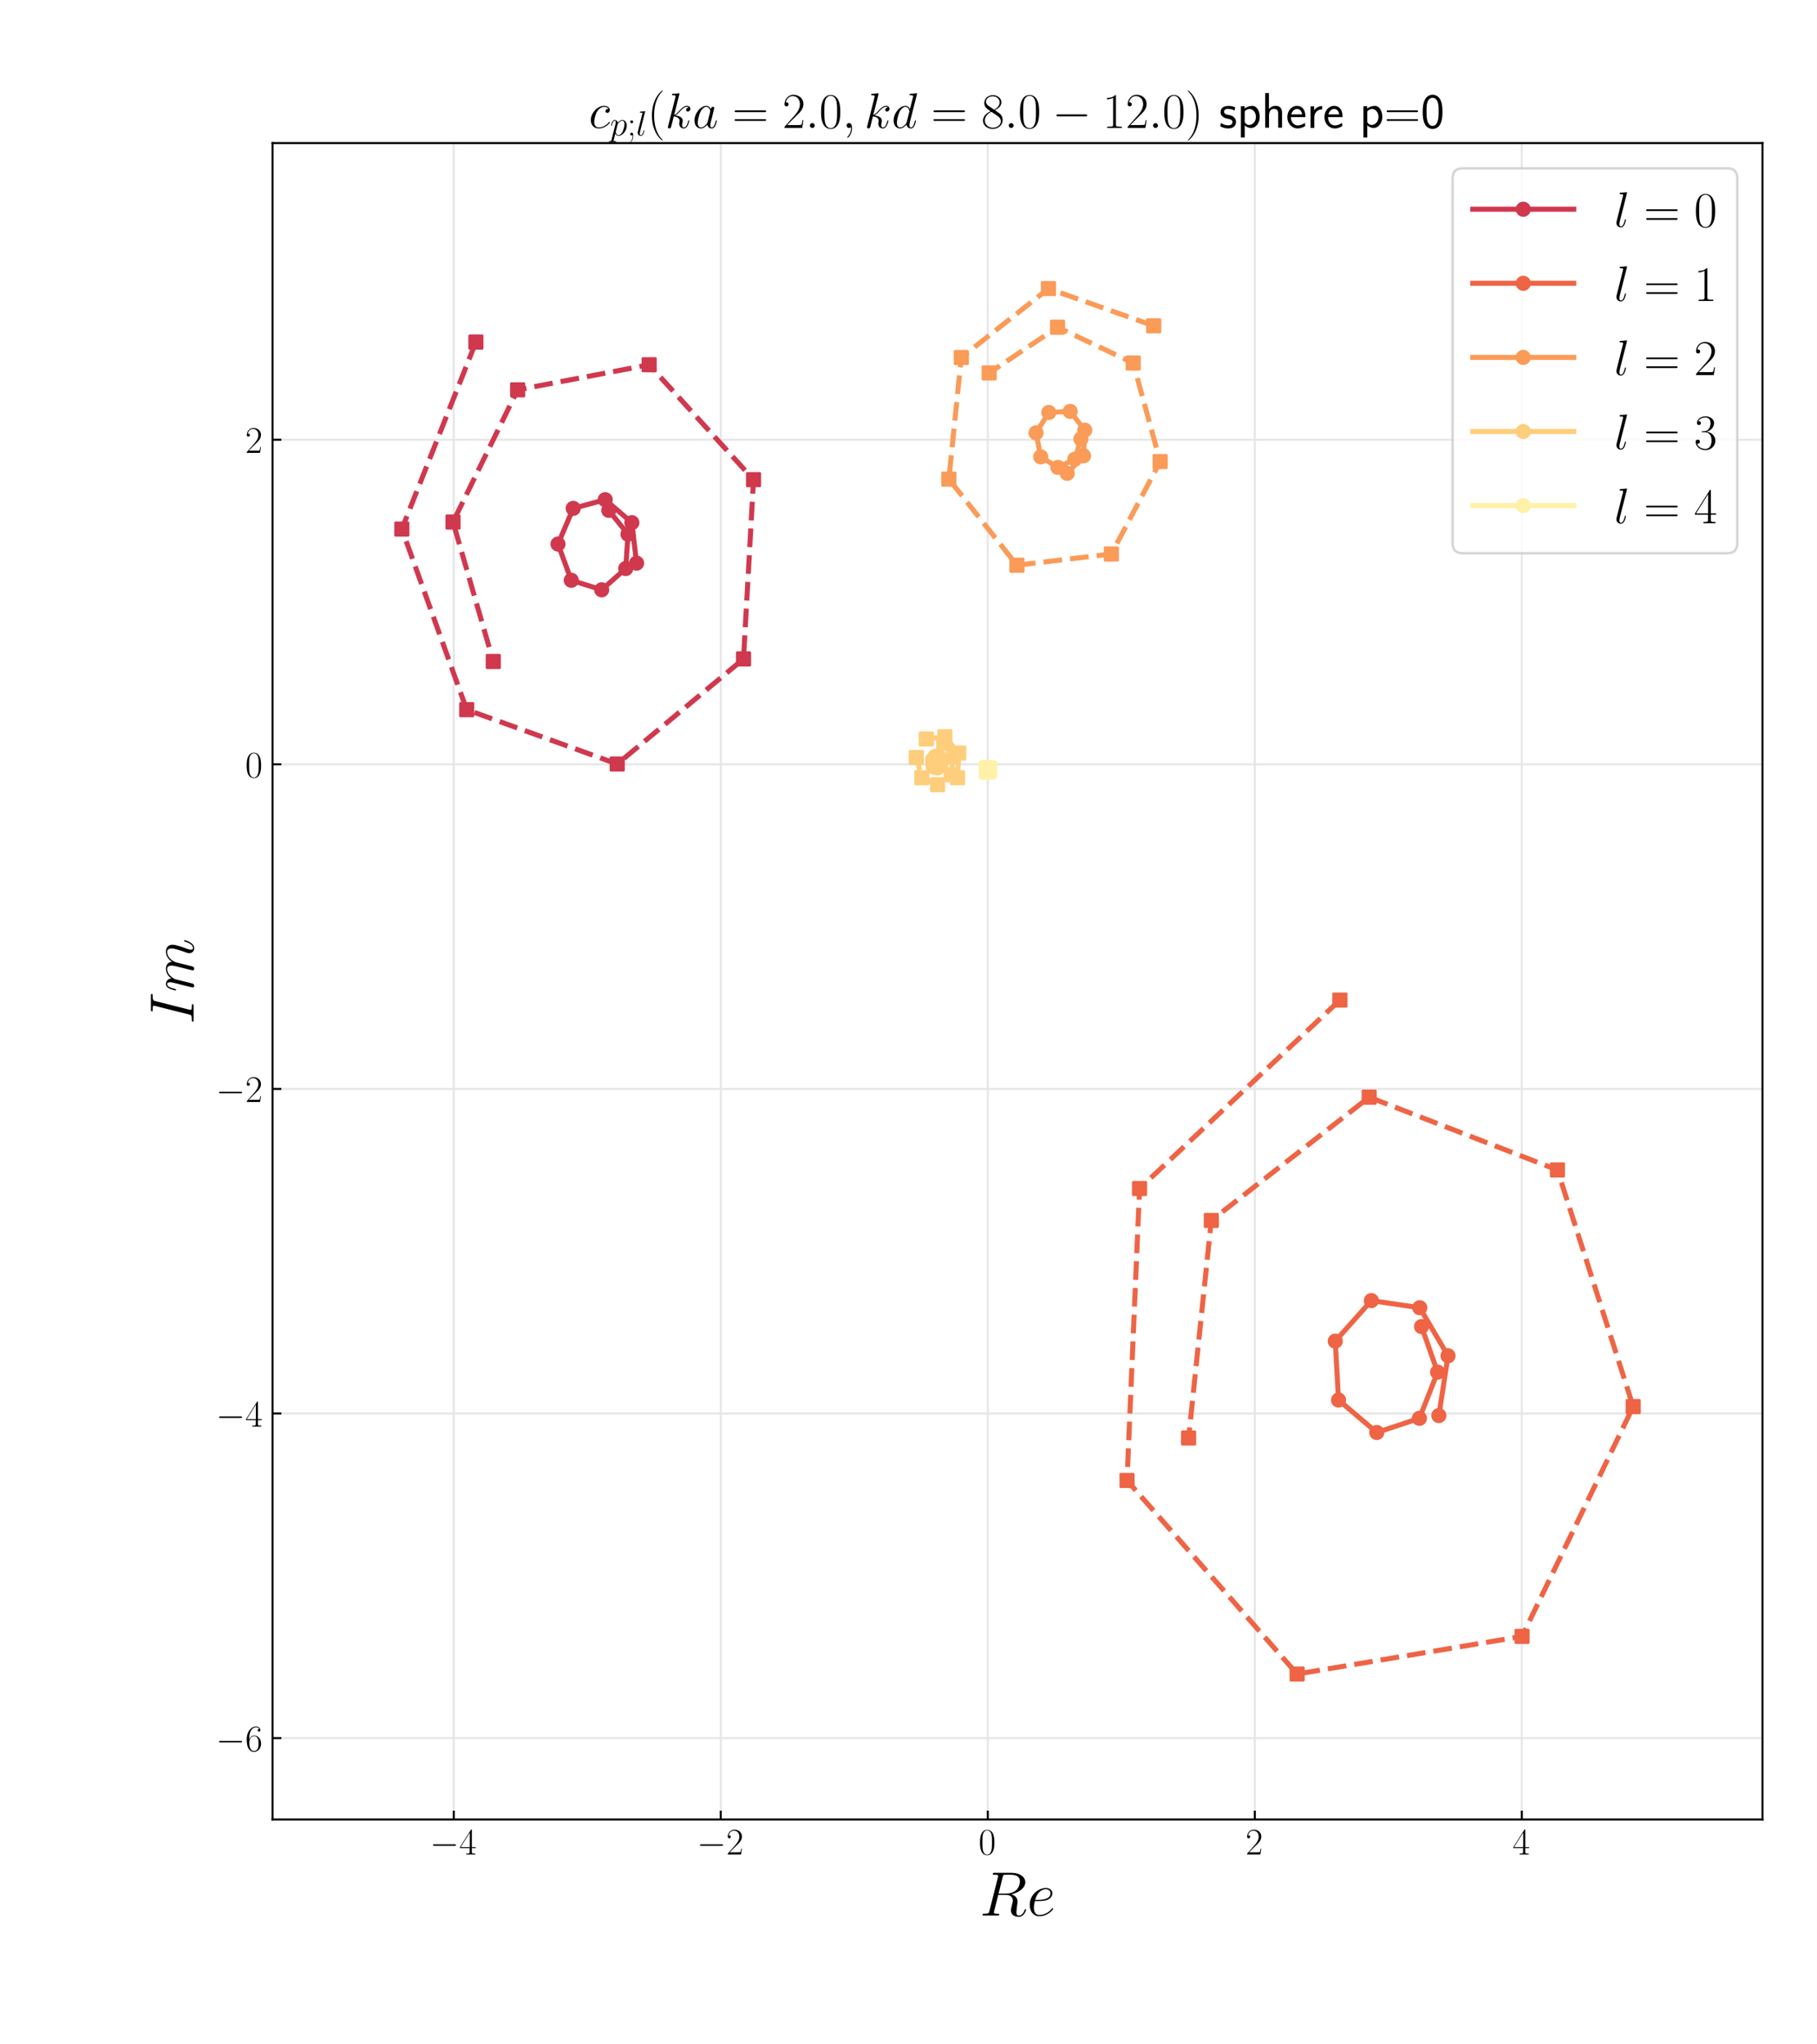 <?xml version="1.0" encoding="utf-8" standalone="no"?>
<!DOCTYPE svg PUBLIC "-//W3C//DTD SVG 1.1//EN"
  "http://www.w3.org/Graphics/SVG/1.1/DTD/svg11.dtd">
<!-- Created with matplotlib (https://matplotlib.org/) -->
<svg height="810pt" version="1.1" viewBox="0 0 720 810" width="720pt" xmlns="http://www.w3.org/2000/svg" xmlns:xlink="http://www.w3.org/1999/xlink">
 <defs>
  <style type="text/css">*{stroke-linecap:butt;stroke-linejoin:round;}</style>
 </defs>
 <g id="figure_1">
  <g id="patch_1">
   <path d="M 0 810 
L 720 810 
L 720 0 
L 0 0 
z
" style="fill:#ffffff;"/>
  </g>
  <g id="axes_1">
   <g id="patch_2">
    <path d="M 108 720.9 
L 698.4 720.9 
L 698.4 56.7 
L 108 56.7 
z
" style="fill:#ffffff;"/>
   </g>
   <g id="matplotlib.axis_1">
    <g id="xtick_1">
     <g id="line2d_1">
      <path clip-path="url(#p938f802fed)" d="M 179.802 720.9 
L 179.802 56.7 
" style="fill:none;stroke:#e6e6e6;stroke-linecap:square;stroke-width:0.8;"/>
     </g>
     <g id="line2d_2">
      <defs>
       <path d="M 0 0 
L 0 -3.5 
" id="ma95d4d455f" style="stroke:#000000;stroke-width:0.8;"/>
      </defs>
      <g>
       <use style="stroke:#000000;stroke-width:0.8;" x="179.802" xlink:href="#ma95d4d455f" y="720.9"/>
      </g>
     </g>
     <g id="text_1">
      <!-- $\mathdefault{−4}$ -->
      <g transform="translate(170.333 734.778)scale(0.15 -0.15)">
       <defs>
        <path d="M 65.906 23 
C 67.594 23 69.406 23 69.406 25 
C 69.406 27 67.594 27 65.906 27 
L 11.797 27 
C 10.094 27 8.297 27 8.297 25 
C 8.297 23 10.094 23 11.797 23 
z
" id="CMSY10-0"/>
        <path d="M 33.594 64.406 
C 33.594 66.5 33.5 66.5 31.703 66.5 
L 2 19.594 
L 2 17 
L 27.797 17 
L 27.797 7.141 
C 27.797 3.5 27.594 2.5 20.594 2.5 
L 18.703 2.5 
L 18.703 0 
C 21.906 0 27.297 0 30.703 0 
C 34.094 0 39.5 0 42.703 0 
L 42.703 2.5 
L 40.797 2.5 
C 33.797 2.5 33.594 3.5 33.594 7.141 
L 33.594 17 
L 43.797 17 
L 43.797 19.594 
L 33.594 19.594 
z
M 28.094 57.859 
L 28.094 19.594 
L 4 19.594 
z
" id="CMR17-52"/>
       </defs>
       <use transform="scale(0.996)" xlink:href="#CMSY10-0"/>
       <use transform="translate(77.487 0)scale(0.996)" xlink:href="#CMR17-52"/>
      </g>
     </g>
    </g>
    <g id="xtick_2">
     <g id="line2d_3">
      <path clip-path="url(#p938f802fed)" d="M 285.61 720.9 
L 285.61 56.7 
" style="fill:none;stroke:#e6e6e6;stroke-linecap:square;stroke-width:0.8;"/>
     </g>
     <g id="line2d_4">
      <g>
       <use style="stroke:#000000;stroke-width:0.8;" x="285.61" xlink:href="#ma95d4d455f" y="720.9"/>
      </g>
     </g>
     <g id="text_2">
      <!-- $\mathdefault{−2}$ -->
      <g transform="translate(276.141 734.778)scale(0.15 -0.15)">
       <defs>
        <path d="M 41.703 15.453 
L 39.906 15.453 
C 38.906 8.375 38.094 7.172 37.703 6.562 
C 37.203 5.766 30 5.766 28.594 5.766 
L 9.406 5.766 
C 13 9.672 20 16.75 28.5 24.953 
C 34.594 30.734 41.703 37.531 41.703 47.422 
C 41.703 59.219 32.297 66 21.797 66 
C 10.797 66 4.094 56.312 4.094 47.344 
C 4.094 43.438 7 42.938 8.203 42.938 
C 9.203 42.938 12.203 43.547 12.203 47.031 
C 12.203 50.109 9.594 51 8.203 51 
C 7.594 51 7 50.906 6.594 50.703 
C 8.5 59.219 14.297 63.406 20.406 63.406 
C 29.094 63.406 34.797 56.516 34.797 47.422 
C 34.797 38.734 29.703 31.25 24 24.75 
L 4.094 2.281 
L 4.094 0 
L 39.297 0 
z
" id="CMR17-50"/>
       </defs>
       <use transform="scale(0.996)" xlink:href="#CMSY10-0"/>
       <use transform="translate(77.487 0)scale(0.996)" xlink:href="#CMR17-50"/>
      </g>
     </g>
    </g>
    <g id="xtick_3">
     <g id="line2d_5">
      <path clip-path="url(#p938f802fed)" d="M 391.418 720.9 
L 391.418 56.7 
" style="fill:none;stroke:#e6e6e6;stroke-linecap:square;stroke-width:0.8;"/>
     </g>
     <g id="line2d_6">
      <g>
       <use style="stroke:#000000;stroke-width:0.8;" x="391.418" xlink:href="#ma95d4d455f" y="720.9"/>
      </g>
     </g>
     <g id="text_3">
      <!-- $\mathdefault{0}$ -->
      <g transform="translate(387.76 734.778)scale(0.15 -0.15)">
       <defs>
        <path d="M 42 31.641 
C 42 37.75 41.906 48.125 37.703 56.109 
C 34 63.109 28.094 65.594 22.906 65.594 
C 18.094 65.594 12 63.406 8.203 56.203 
C 4.203 48.719 3.797 39.438 3.797 31.641 
C 3.797 25.953 3.906 17.281 7 9.672 
C 11.297 -0.609 19 -2 22.906 -2 
C 27.5 -2 34.5 -0.109 38.594 9.375 
C 41.594 16.281 42 24.359 42 31.641 
z
M 22.906 -0.406 
C 16.5 -0.406 12.703 5.078 11.297 12.688 
C 10.203 18.562 10.203 27.156 10.203 32.75 
C 10.203 40.438 10.203 46.828 11.5 52.922 
C 13.406 61.391 19 64 22.906 64 
C 27 64 32.297 61.297 34.203 53.125 
C 35.5 47.438 35.594 40.734 35.594 32.75 
C 35.594 26.25 35.594 18.266 34.406 12.375 
C 32.297 1.484 26.406 -0.406 22.906 -0.406 
z
" id="CMR17-48"/>
       </defs>
       <use transform="scale(0.996)" xlink:href="#CMR17-48"/>
      </g>
     </g>
    </g>
    <g id="xtick_4">
     <g id="line2d_7">
      <path clip-path="url(#p938f802fed)" d="M 497.226 720.9 
L 497.226 56.7 
" style="fill:none;stroke:#e6e6e6;stroke-linecap:square;stroke-width:0.8;"/>
     </g>
     <g id="line2d_8">
      <g>
       <use style="stroke:#000000;stroke-width:0.8;" x="497.226" xlink:href="#ma95d4d455f" y="720.9"/>
      </g>
     </g>
     <g id="text_4">
      <!-- $\mathdefault{2}$ -->
      <g transform="translate(493.568 734.778)scale(0.15 -0.15)">
       <use transform="scale(0.996)" xlink:href="#CMR17-50"/>
      </g>
     </g>
    </g>
    <g id="xtick_5">
     <g id="line2d_9">
      <path clip-path="url(#p938f802fed)" d="M 603.034 720.9 
L 603.034 56.7 
" style="fill:none;stroke:#e6e6e6;stroke-linecap:square;stroke-width:0.8;"/>
     </g>
     <g id="line2d_10">
      <g>
       <use style="stroke:#000000;stroke-width:0.8;" x="603.034" xlink:href="#ma95d4d455f" y="720.9"/>
      </g>
     </g>
     <g id="text_5">
      <!-- $\mathdefault{4}$ -->
      <g transform="translate(599.376 734.778)scale(0.15 -0.15)">
       <use transform="scale(0.996)" xlink:href="#CMR17-52"/>
      </g>
     </g>
    </g>
    <g id="text_6">
     <!-- $Re$ -->
     <g transform="translate(388.165 758.98)scale(0.25 -0.25)">
      <defs>
       <path d="M 36.797 61.312 
C 37.703 65 38.094 65 42 65 
L 49.203 65 
C 57.797 65 64.203 62.422 64.203 54.672 
C 64.203 49.609 61.594 35 41.5 35 
L 30.203 35 
z
M 50.703 33.891 
C 63.094 36.578 72.797 44.547 72.797 53.094 
C 72.797 60.844 64.906 68 51 68 
L 23.906 68 
C 21.906 68 21 68 21 66.031 
C 21 65 21.703 65 23.594 65 
C 29.594 65 29.594 64.25 29.594 63.203 
C 29.594 63.016 29.594 62.406 29.203 60.922 
L 15.703 7.484 
C 14.797 4 14.594 3 7.703 3 
C 5.406 3 4.703 3 4.703 1.109 
C 4.703 0.109 5.797 0.109 6.094 0.109 
C 7.906 0.109 10 0.109 11.906 0.109 
L 23.703 0.109 
C 25.5 0.109 27.594 0.109 29.406 0.109 
C 30.203 0.109 31.297 0.109 31.297 2 
C 31.297 3 30.406 3 28.906 3 
C 22.797 3 22.797 3.797 22.797 4.781 
C 22.797 4.891 22.797 5.578 23 6.359 
L 29.703 33 
L 41.703 33 
C 51.203 33 53 27.047 53 23.781 
C 53 22.297 52 18.422 51.297 15.844 
C 50.203 11.297 49.906 10.188 49.906 8.312 
C 49.906 1.281 55.703 -2 62.406 -2 
C 70.5 -2 74 7.828 74 9.234 
C 74 9.922 73.5 10.219 72.906 10.219 
C 72.094 10.219 71.906 9.625 71.703 8.828 
C 69.297 1.781 65.203 0 62.703 0 
C 60.203 0 58.594 1.094 58.594 5.562 
C 58.594 7.953 59.797 17 59.906 17.5 
C 60.406 21.172 60.406 21.562 60.406 22.375 
C 60.406 29.625 54.5 32.703 50.703 33.891 
z
" id="CMMI12-82"/>
       <path d="M 17.906 23.109 
C 20.594 23.109 27.406 23.109 32.203 24.922 
C 39.797 27.859 40.5 33.719 40.5 35.531 
C 40.5 39.969 36.703 44 30.094 44 
C 19.594 44 4.5 34.531 4.5 16.766 
C 4.5 6.281 10.5 -1 19.594 -1 
C 33.203 -1 41.797 9.516 41.797 10.812 
C 41.797 11.406 41.203 11.906 40.797 11.906 
C 40.5 11.906 40.406 11.812 39.5 10.922 
C 33.094 2.484 23.594 1 19.797 1 
C 14.094 1 11.094 5.469 11.094 12.844 
C 11.094 14.234 11.094 16.734 12.594 23.109 
z
M 13.094 25 
C 17.406 40.5 26.906 42.016 30.094 42.016 
C 34.5 42.016 37.5 39.406 37.5 35.578 
C 37.5 25 21.5 25 17.297 25 
z
" id="CMMI12-101"/>
      </defs>
      <use transform="scale(0.996)" xlink:href="#CMMI12-82"/>
      <use transform="translate(75.071 0)scale(0.996)" xlink:href="#CMMI12-101"/>
     </g>
    </g>
   </g>
   <g id="matplotlib.axis_2">
    <g id="ytick_1">
     <g id="line2d_11">
      <path clip-path="url(#p938f802fed)" d="M 108 688.641 
L 698.4 688.641 
" style="fill:none;stroke:#e6e6e6;stroke-linecap:square;stroke-width:0.8;"/>
     </g>
     <g id="line2d_12">
      <defs>
       <path d="M 0 0 
L 3.5 0 
" id="ma5dc203a6f" style="stroke:#000000;stroke-width:0.8;"/>
      </defs>
      <g>
       <use style="stroke:#000000;stroke-width:0.8;" x="108" xlink:href="#ma5dc203a6f" y="688.641"/>
      </g>
     </g>
     <g id="text_7">
      <!-- $\mathdefault{−6}$ -->
      <g transform="translate(85.561 693.83)scale(0.15 -0.15)">
       <defs>
        <path d="M 10.594 34 
C 10.594 57.656 21.797 63 28.297 63 
C 30.406 63 35.5 62.641 37.5 59 
C 35.906 59 32.906 59 32.906 55.516 
C 32.906 52.828 35.094 51.922 36.5 51.922 
C 37.406 51.922 40.094 52.312 40.094 55.625 
C 40.094 61.781 35.094 65.297 28.203 65.297 
C 16.297 65.297 3.797 52.969 3.797 31 
C 3.797 3.953 15.094 -2 23.094 -2 
C 32.797 -2 42 6.672 42 20.047 
C 42 32.516 33.906 41.594 23.703 41.594 
C 17.594 41.594 13.094 37.609 10.594 30.625 
z
M 23.094 0.391 
C 10.797 0.391 10.797 18.75 10.797 22.438 
C 10.797 29.625 14.203 40 23.5 40 
C 25.203 40 30.094 40 33.406 33.125 
C 35.203 29.219 35.203 25.141 35.203 20.141 
C 35.203 14.75 35.203 10.781 33.094 6.781 
C 30.906 2.672 27.703 0.391 23.094 0.391 
z
" id="CMR17-54"/>
       </defs>
       <use transform="scale(0.996)" xlink:href="#CMSY10-0"/>
       <use transform="translate(77.487 0)scale(0.996)" xlink:href="#CMR17-54"/>
      </g>
     </g>
    </g>
    <g id="ytick_2">
     <g id="line2d_13">
      <path clip-path="url(#p938f802fed)" d="M 108 560.039 
L 698.4 560.039 
" style="fill:none;stroke:#e6e6e6;stroke-linecap:square;stroke-width:0.8;"/>
     </g>
     <g id="line2d_14">
      <g>
       <use style="stroke:#000000;stroke-width:0.8;" x="108" xlink:href="#ma5dc203a6f" y="560.039"/>
      </g>
     </g>
     <g id="text_8">
      <!-- $\mathdefault{−4}$ -->
      <g transform="translate(85.561 565.227)scale(0.15 -0.15)">
       <use transform="scale(0.996)" xlink:href="#CMSY10-0"/>
       <use transform="translate(77.487 0)scale(0.996)" xlink:href="#CMR17-52"/>
      </g>
     </g>
    </g>
    <g id="ytick_3">
     <g id="line2d_15">
      <path clip-path="url(#p938f802fed)" d="M 108 431.436 
L 698.4 431.436 
" style="fill:none;stroke:#e6e6e6;stroke-linecap:square;stroke-width:0.8;"/>
     </g>
     <g id="line2d_16">
      <g>
       <use style="stroke:#000000;stroke-width:0.8;" x="108" xlink:href="#ma5dc203a6f" y="431.436"/>
      </g>
     </g>
     <g id="text_9">
      <!-- $\mathdefault{−2}$ -->
      <g transform="translate(85.561 436.625)scale(0.15 -0.15)">
       <use transform="scale(0.996)" xlink:href="#CMSY10-0"/>
       <use transform="translate(77.487 0)scale(0.996)" xlink:href="#CMR17-50"/>
      </g>
     </g>
    </g>
    <g id="ytick_4">
     <g id="line2d_17">
      <path clip-path="url(#p938f802fed)" d="M 108 302.834 
L 698.4 302.834 
" style="fill:none;stroke:#e6e6e6;stroke-linecap:square;stroke-width:0.8;"/>
     </g>
     <g id="line2d_18">
      <g>
       <use style="stroke:#000000;stroke-width:0.8;" x="108" xlink:href="#ma5dc203a6f" y="302.834"/>
      </g>
     </g>
     <g id="text_10">
      <!-- $\mathdefault{0}$ -->
      <g transform="translate(97.184 308.023)scale(0.15 -0.15)">
       <use transform="scale(0.996)" xlink:href="#CMR17-48"/>
      </g>
     </g>
    </g>
    <g id="ytick_5">
     <g id="line2d_19">
      <path clip-path="url(#p938f802fed)" d="M 108 174.231 
L 698.4 174.231 
" style="fill:none;stroke:#e6e6e6;stroke-linecap:square;stroke-width:0.8;"/>
     </g>
     <g id="line2d_20">
      <g>
       <use style="stroke:#000000;stroke-width:0.8;" x="108" xlink:href="#ma5dc203a6f" y="174.231"/>
      </g>
     </g>
     <g id="text_11">
      <!-- $\mathdefault{2}$ -->
      <g transform="translate(97.184 179.42)scale(0.15 -0.15)">
       <use transform="scale(0.996)" xlink:href="#CMR17-50"/>
      </g>
     </g>
    </g>
    <g id="text_12">
     <!-- $Im$ -->
     <g transform="translate(76.716 405.823)rotate(-90)scale(0.25 -0.25)">
      <defs>
       <path d="M 36.797 60.625 
C 37.703 64.109 37.906 65.109 45.203 65.109 
C 47.406 65.109 48.203 65.109 48.203 67 
C 48.203 68 47.094 68 46.797 68 
C 45 68 42.797 68 41 68 
L 28.703 68 
C 26.703 68 24.406 68 22.406 68 
C 21.594 68 20.5 68 20.5 66.109 
C 20.5 65.109 21.297 65.109 23.297 65.109 
C 29.5 65.109 29.5 64.312 29.5 63.219 
C 29.5 62.531 29.297 61.922 29.094 61.031 
L 15.594 7.375 
C 14.703 3.891 14.5 2.891 7.203 2.891 
C 5 2.891 4.094 2.891 4.094 1 
C 4.094 0 5.094 0 5.594 0 
C 7.406 0 9.594 0 11.406 0 
L 23.703 0 
C 25.703 0 27.906 0 29.906 0 
C 30.703 0 31.906 0 31.906 1.797 
C 31.906 2.891 31.297 2.891 29.094 2.891 
C 22.906 2.891 22.906 3.688 22.906 4.875 
C 22.906 5.078 22.906 5.578 23.297 7.172 
z
" id="CMMI12-73"/>
       <path d="M 20.594 29.234 
C 20.797 29.844 23.297 34.828 27 38.016 
C 29.594 40.406 33 42.016 36.906 42.016 
C 40.906 42.016 42.297 39.016 42.297 35.031 
C 42.297 34.422 42.297 32.438 41.094 27.734 
L 38.594 17.469 
C 37.797 14.469 35.906 7.078 35.703 5.984 
C 35.297 4.484 34.703 1.891 34.703 1.5 
C 34.703 0.094 35.797 -1 37.297 -1 
C 40.297 -1 40.797 1.297 41.703 4.891 
L 47.703 28.734 
C 47.906 29.531 53.094 42.016 64.094 42.016 
C 68.094 42.016 69.5 39.016 69.5 35.031 
C 69.5 29.438 65.594 18.562 63.406 12.578 
C 62.5 10.172 62 8.875 62 7.078 
C 62 2.594 65.094 -1 69.906 -1 
C 79.203 -1 82.703 13.672 82.703 14.266 
C 82.703 14.766 82.297 15.172 81.703 15.172 
C 80.797 15.172 80.703 14.875 80.203 13.172 
C 77.906 5.188 74.203 1 70.203 1 
C 69.203 1 67.594 1 67.594 4.203 
C 67.594 6.812 68.797 10 69.203 11.094 
C 71 15.906 75.5 27.703 75.5 33.516 
C 75.5 39.5 72 44 64.406 44 
C 57.703 44 52.297 40.219 48.297 34.328 
C 48 39.719 44.703 44 37.203 44 
C 28.297 44 23.594 37.734 21.797 35.234 
C 21.5 40.906 17.406 44 13 44 
C 10.094 44 7.797 42.609 5.906 38.812 
C 4.094 35.219 2.703 29.141 2.703 28.734 
C 2.703 28.344 3.094 27.844 3.797 27.844 
C 4.594 27.844 4.703 27.938 5.297 30.234 
C 6.797 36.125 8.703 42.016 12.703 42.016 
C 15 42.016 15.797 40.406 15.797 37.422 
C 15.797 35.219 14.797 31.328 14.094 28.234 
L 11.297 17.469 
C 10.906 15.562 9.797 11.078 9.297 9.281 
C 8.594 6.688 7.5 2 7.5 1.5 
C 7.5 0.094 8.594 -1 10.094 -1 
C 11.297 -1 12.703 -0.406 13.5 1.094 
C 13.703 1.594 14.594 5.094 15.094 7.078 
L 17.297 16.062 
z
" id="CMMI12-109"/>
      </defs>
      <use transform="scale(0.996)" xlink:href="#CMMI12-73"/>
      <use transform="translate(50.857 0)scale(0.996)" xlink:href="#CMMI12-109"/>
     </g>
    </g>
   </g>
   <g id="line2d_21">
    <path clip-path="url(#p938f802fed)" d="M 252.244 223.124 
L 250.379 207.094 
L 239.816 197.985 
L 227.136 201.426 
L 221.107 215.555 
L 226.375 229.917 
L 238.419 233.692 
L 247.949 225.266 
L 248.846 211.666 
L 241.236 202.215 
" style="fill:none;stroke:#d0384e;stroke-linecap:square;stroke-width:2;"/>
    <defs>
     <path d="M 0 2.5 
C 0.663 2.5 1.299 2.237 1.768 1.768 
C 2.237 1.299 2.5 0.663 2.5 0 
C 2.5 -0.663 2.237 -1.299 1.768 -1.768 
C 1.299 -2.237 0.663 -2.5 0 -2.5 
C -0.663 -2.5 -1.299 -2.237 -1.768 -1.768 
C -2.237 -1.299 -2.5 -0.663 -2.5 0 
C -2.5 0.663 -2.237 1.299 -1.768 1.768 
C -1.299 2.237 -0.663 2.5 0 2.5 
z
" id="m04aca30005" style="stroke:#d0384e;"/>
    </defs>
    <g clip-path="url(#p938f802fed)">
     <use style="fill:#d0384e;stroke:#d0384e;" x="252.244" xlink:href="#m04aca30005" y="223.124"/>
     <use style="fill:#d0384e;stroke:#d0384e;" x="250.379" xlink:href="#m04aca30005" y="207.094"/>
     <use style="fill:#d0384e;stroke:#d0384e;" x="239.816" xlink:href="#m04aca30005" y="197.985"/>
     <use style="fill:#d0384e;stroke:#d0384e;" x="227.136" xlink:href="#m04aca30005" y="201.426"/>
     <use style="fill:#d0384e;stroke:#d0384e;" x="221.107" xlink:href="#m04aca30005" y="215.555"/>
     <use style="fill:#d0384e;stroke:#d0384e;" x="226.375" xlink:href="#m04aca30005" y="229.917"/>
     <use style="fill:#d0384e;stroke:#d0384e;" x="238.419" xlink:href="#m04aca30005" y="233.692"/>
     <use style="fill:#d0384e;stroke:#d0384e;" x="247.949" xlink:href="#m04aca30005" y="225.266"/>
     <use style="fill:#d0384e;stroke:#d0384e;" x="248.846" xlink:href="#m04aca30005" y="211.666"/>
     <use style="fill:#d0384e;stroke:#d0384e;" x="241.236" xlink:href="#m04aca30005" y="202.215"/>
    </g>
   </g>
   <g id="line2d_22">
    <path clip-path="url(#p938f802fed)" d="M 570.153 560.86 
L 573.793 537.187 
L 562.591 518.138 
L 543.407 515.316 
L 529.105 531.382 
L 530.403 554.709 
L 545.563 567.571 
L 562.455 561.951 
L 569.652 543.664 
L 563.293 525.602 
" style="fill:none;stroke:#ee6445;stroke-linecap:square;stroke-width:2;"/>
    <defs>
     <path d="M 0 2.5 
C 0.663 2.5 1.299 2.237 1.768 1.768 
C 2.237 1.299 2.5 0.663 2.5 0 
C 2.5 -0.663 2.237 -1.299 1.768 -1.768 
C 1.299 -2.237 0.663 -2.5 0 -2.5 
C -0.663 -2.5 -1.299 -2.237 -1.768 -1.768 
C -2.237 -1.299 -2.5 -0.663 -2.5 0 
C -2.5 0.663 -2.237 1.299 -1.768 1.768 
C -1.299 2.237 -0.663 2.5 0 2.5 
z
" id="m54bd2d884c" style="stroke:#ee6445;"/>
    </defs>
    <g clip-path="url(#p938f802fed)">
     <use style="fill:#ee6445;stroke:#ee6445;" x="570.153" xlink:href="#m54bd2d884c" y="560.86"/>
     <use style="fill:#ee6445;stroke:#ee6445;" x="573.793" xlink:href="#m54bd2d884c" y="537.187"/>
     <use style="fill:#ee6445;stroke:#ee6445;" x="562.591" xlink:href="#m54bd2d884c" y="518.138"/>
     <use style="fill:#ee6445;stroke:#ee6445;" x="543.407" xlink:href="#m54bd2d884c" y="515.316"/>
     <use style="fill:#ee6445;stroke:#ee6445;" x="529.105" xlink:href="#m54bd2d884c" y="531.382"/>
     <use style="fill:#ee6445;stroke:#ee6445;" x="530.403" xlink:href="#m54bd2d884c" y="554.709"/>
     <use style="fill:#ee6445;stroke:#ee6445;" x="545.563" xlink:href="#m54bd2d884c" y="567.571"/>
     <use style="fill:#ee6445;stroke:#ee6445;" x="562.455" xlink:href="#m54bd2d884c" y="561.951"/>
     <use style="fill:#ee6445;stroke:#ee6445;" x="569.652" xlink:href="#m54bd2d884c" y="543.664"/>
     <use style="fill:#ee6445;stroke:#ee6445;" x="563.293" xlink:href="#m54bd2d884c" y="525.602"/>
    </g>
   </g>
   <g id="line2d_23">
    <path clip-path="url(#p938f802fed)" d="M 422.887 187.542 
L 429.349 180.602 
L 429.836 170.432 
L 424.061 163.007 
L 415.599 163.423 
L 410.543 171.516 
L 412.404 181.012 
L 419.183 185.197 
L 425.909 181.947 
L 428.314 173.939 
" style="fill:none;stroke:#fa9b58;stroke-linecap:square;stroke-width:2;"/>
    <defs>
     <path d="M 0 2.5 
C 0.663 2.5 1.299 2.237 1.768 1.768 
C 2.237 1.299 2.5 0.663 2.5 0 
C 2.5 -0.663 2.237 -1.299 1.768 -1.768 
C 1.299 -2.237 0.663 -2.5 0 -2.5 
C -0.663 -2.5 -1.299 -2.237 -1.768 -1.768 
C -2.237 -1.299 -2.5 -0.663 -2.5 0 
C -2.5 0.663 -2.237 1.299 -1.768 1.768 
C -1.299 2.237 -0.663 2.5 0 2.5 
z
" id="m813ab33705" style="stroke:#fa9b58;"/>
    </defs>
    <g clip-path="url(#p938f802fed)">
     <use style="fill:#fa9b58;stroke:#fa9b58;" x="422.887" xlink:href="#m813ab33705" y="187.542"/>
     <use style="fill:#fa9b58;stroke:#fa9b58;" x="429.349" xlink:href="#m813ab33705" y="180.602"/>
     <use style="fill:#fa9b58;stroke:#fa9b58;" x="429.836" xlink:href="#m813ab33705" y="170.432"/>
     <use style="fill:#fa9b58;stroke:#fa9b58;" x="424.061" xlink:href="#m813ab33705" y="163.007"/>
     <use style="fill:#fa9b58;stroke:#fa9b58;" x="415.599" xlink:href="#m813ab33705" y="163.423"/>
     <use style="fill:#fa9b58;stroke:#fa9b58;" x="410.543" xlink:href="#m813ab33705" y="171.516"/>
     <use style="fill:#fa9b58;stroke:#fa9b58;" x="412.404" xlink:href="#m813ab33705" y="181.012"/>
     <use style="fill:#fa9b58;stroke:#fa9b58;" x="419.183" xlink:href="#m813ab33705" y="185.197"/>
     <use style="fill:#fa9b58;stroke:#fa9b58;" x="425.909" xlink:href="#m813ab33705" y="181.947"/>
     <use style="fill:#fa9b58;stroke:#fa9b58;" x="428.314" xlink:href="#m813ab33705" y="173.939"/>
    </g>
   </g>
   <g id="line2d_24">
    <path clip-path="url(#p938f802fed)" d="M 369.839 303.914 
L 371.424 304.299 
L 372.748 303.276 
L 373.079 301.407 
L 372.155 299.844 
L 370.6 299.682 
L 369.537 300.966 
L 369.626 302.685 
L 370.68 303.707 
L 371.97 303.459 
" style="fill:none;stroke:#fece7c;stroke-linecap:square;stroke-width:2;"/>
    <defs>
     <path d="M 0 2.5 
C 0.663 2.5 1.299 2.237 1.768 1.768 
C 2.237 1.299 2.5 0.663 2.5 0 
C 2.5 -0.663 2.237 -1.299 1.768 -1.768 
C 1.299 -2.237 0.663 -2.5 0 -2.5 
C -0.663 -2.5 -1.299 -2.237 -1.768 -1.768 
C -2.237 -1.299 -2.5 -0.663 -2.5 0 
C -2.5 0.663 -2.237 1.299 -1.768 1.768 
C -1.299 2.237 -0.663 2.5 0 2.5 
z
" id="m465f7f244b" style="stroke:#fece7c;"/>
    </defs>
    <g clip-path="url(#p938f802fed)">
     <use style="fill:#fece7c;stroke:#fece7c;" x="369.839" xlink:href="#m465f7f244b" y="303.914"/>
     <use style="fill:#fece7c;stroke:#fece7c;" x="371.424" xlink:href="#m465f7f244b" y="304.299"/>
     <use style="fill:#fece7c;stroke:#fece7c;" x="372.748" xlink:href="#m465f7f244b" y="303.276"/>
     <use style="fill:#fece7c;stroke:#fece7c;" x="373.079" xlink:href="#m465f7f244b" y="301.407"/>
     <use style="fill:#fece7c;stroke:#fece7c;" x="372.155" xlink:href="#m465f7f244b" y="299.844"/>
     <use style="fill:#fece7c;stroke:#fece7c;" x="370.6" xlink:href="#m465f7f244b" y="299.682"/>
     <use style="fill:#fece7c;stroke:#fece7c;" x="369.537" xlink:href="#m465f7f244b" y="300.966"/>
     <use style="fill:#fece7c;stroke:#fece7c;" x="369.626" xlink:href="#m465f7f244b" y="302.685"/>
     <use style="fill:#fece7c;stroke:#fece7c;" x="370.68" xlink:href="#m465f7f244b" y="303.707"/>
     <use style="fill:#fece7c;stroke:#fece7c;" x="371.97" xlink:href="#m465f7f244b" y="303.459"/>
    </g>
   </g>
   <g id="line2d_25">
    <path clip-path="url(#p938f802fed)" d="M 391.21 304.985 
L 391.27 305.145 
L 391.397 305.214 
L 391.529 305.157 
L 391.587 305.001 
L 391.531 304.847 
L 391.405 304.798 
L 391.296 304.874 
L 391.268 305.014 
L 391.331 305.132 
" style="fill:none;stroke:#fff1a8;stroke-linecap:square;stroke-width:2;"/>
    <defs>
     <path d="M 0 2.5 
C 0.663 2.5 1.299 2.237 1.768 1.768 
C 2.237 1.299 2.5 0.663 2.5 0 
C 2.5 -0.663 2.237 -1.299 1.768 -1.768 
C 1.299 -2.237 0.663 -2.5 0 -2.5 
C -0.663 -2.5 -1.299 -2.237 -1.768 -1.768 
C -2.237 -1.299 -2.5 -0.663 -2.5 0 
C -2.5 0.663 -2.237 1.299 -1.768 1.768 
C -1.299 2.237 -0.663 2.5 0 2.5 
z
" id="maf3a6caa4a" style="stroke:#fff1a8;"/>
    </defs>
    <g clip-path="url(#p938f802fed)">
     <use style="fill:#fff1a8;stroke:#fff1a8;" x="391.21" xlink:href="#maf3a6caa4a" y="304.985"/>
     <use style="fill:#fff1a8;stroke:#fff1a8;" x="391.27" xlink:href="#maf3a6caa4a" y="305.145"/>
     <use style="fill:#fff1a8;stroke:#fff1a8;" x="391.397" xlink:href="#maf3a6caa4a" y="305.214"/>
     <use style="fill:#fff1a8;stroke:#fff1a8;" x="391.529" xlink:href="#maf3a6caa4a" y="305.157"/>
     <use style="fill:#fff1a8;stroke:#fff1a8;" x="391.587" xlink:href="#maf3a6caa4a" y="305.001"/>
     <use style="fill:#fff1a8;stroke:#fff1a8;" x="391.531" xlink:href="#maf3a6caa4a" y="304.847"/>
     <use style="fill:#fff1a8;stroke:#fff1a8;" x="391.405" xlink:href="#maf3a6caa4a" y="304.798"/>
     <use style="fill:#fff1a8;stroke:#fff1a8;" x="391.296" xlink:href="#maf3a6caa4a" y="304.874"/>
     <use style="fill:#fff1a8;stroke:#fff1a8;" x="391.268" xlink:href="#maf3a6caa4a" y="305.014"/>
     <use style="fill:#fff1a8;stroke:#fff1a8;" x="391.331" xlink:href="#maf3a6caa4a" y="305.132"/>
    </g>
   </g>
   <g id="line2d_26">
    <path clip-path="url(#p938f802fed)" d="M 188.573 135.526 
L 159.233 209.622 
L 184.93 281.175 
L 244.587 302.71 
L 294.622 261.069 
L 298.593 190.046 
L 257.242 144.523 
L 205.116 154.463 
L 179.512 206.829 
L 195.465 262.093 
" style="fill:none;stroke:#d0384e;stroke-dasharray:7.4,3.2;stroke-dashoffset:0;stroke-width:2;"/>
    <defs>
     <path d="M -2.5 2.5 
L 2.5 2.5 
L 2.5 -2.5 
L -2.5 -2.5 
z
" id="mfcafe9fd69" style="stroke:#d0384e;stroke-linejoin:miter;"/>
    </defs>
    <g clip-path="url(#p938f802fed)">
     <use style="fill:#d0384e;stroke:#d0384e;stroke-linejoin:miter;" x="188.573" xlink:href="#mfcafe9fd69" y="135.526"/>
     <use style="fill:#d0384e;stroke:#d0384e;stroke-linejoin:miter;" x="159.233" xlink:href="#mfcafe9fd69" y="209.622"/>
     <use style="fill:#d0384e;stroke:#d0384e;stroke-linejoin:miter;" x="184.93" xlink:href="#mfcafe9fd69" y="281.175"/>
     <use style="fill:#d0384e;stroke:#d0384e;stroke-linejoin:miter;" x="244.587" xlink:href="#mfcafe9fd69" y="302.71"/>
     <use style="fill:#d0384e;stroke:#d0384e;stroke-linejoin:miter;" x="294.622" xlink:href="#mfcafe9fd69" y="261.069"/>
     <use style="fill:#d0384e;stroke:#d0384e;stroke-linejoin:miter;" x="298.593" xlink:href="#mfcafe9fd69" y="190.046"/>
     <use style="fill:#d0384e;stroke:#d0384e;stroke-linejoin:miter;" x="257.242" xlink:href="#mfcafe9fd69" y="144.523"/>
     <use style="fill:#d0384e;stroke:#d0384e;stroke-linejoin:miter;" x="205.116" xlink:href="#mfcafe9fd69" y="154.463"/>
     <use style="fill:#d0384e;stroke:#d0384e;stroke-linejoin:miter;" x="179.512" xlink:href="#mfcafe9fd69" y="206.829"/>
     <use style="fill:#d0384e;stroke:#d0384e;stroke-linejoin:miter;" x="195.465" xlink:href="#mfcafe9fd69" y="262.093"/>
    </g>
   </g>
   <g id="line2d_27">
    <path clip-path="url(#p938f802fed)" d="M 530.936 396.244 
L 451.554 470.907 
L 446.594 586.579 
L 514.001 663.263 
L 603.127 648.357 
L 647.167 557.313 
L 617.146 463.559 
L 542.55 434.713 
L 479.989 483.555 
L 470.99 569.753 
" style="fill:none;stroke:#ee6445;stroke-dasharray:7.4,3.2;stroke-dashoffset:0;stroke-width:2;"/>
    <defs>
     <path d="M -2.5 2.5 
L 2.5 2.5 
L 2.5 -2.5 
L -2.5 -2.5 
z
" id="m1f58965dcf" style="stroke:#ee6445;stroke-linejoin:miter;"/>
    </defs>
    <g clip-path="url(#p938f802fed)">
     <use style="fill:#ee6445;stroke:#ee6445;stroke-linejoin:miter;" x="530.936" xlink:href="#m1f58965dcf" y="396.244"/>
     <use style="fill:#ee6445;stroke:#ee6445;stroke-linejoin:miter;" x="451.554" xlink:href="#m1f58965dcf" y="470.907"/>
     <use style="fill:#ee6445;stroke:#ee6445;stroke-linejoin:miter;" x="446.594" xlink:href="#m1f58965dcf" y="586.579"/>
     <use style="fill:#ee6445;stroke:#ee6445;stroke-linejoin:miter;" x="514.001" xlink:href="#m1f58965dcf" y="663.263"/>
     <use style="fill:#ee6445;stroke:#ee6445;stroke-linejoin:miter;" x="603.127" xlink:href="#m1f58965dcf" y="648.357"/>
     <use style="fill:#ee6445;stroke:#ee6445;stroke-linejoin:miter;" x="647.167" xlink:href="#m1f58965dcf" y="557.313"/>
     <use style="fill:#ee6445;stroke:#ee6445;stroke-linejoin:miter;" x="617.146" xlink:href="#m1f58965dcf" y="463.559"/>
     <use style="fill:#ee6445;stroke:#ee6445;stroke-linejoin:miter;" x="542.55" xlink:href="#m1f58965dcf" y="434.713"/>
     <use style="fill:#ee6445;stroke:#ee6445;stroke-linejoin:miter;" x="479.989" xlink:href="#m1f58965dcf" y="483.555"/>
     <use style="fill:#ee6445;stroke:#ee6445;stroke-linejoin:miter;" x="470.99" xlink:href="#m1f58965dcf" y="569.753"/>
    </g>
   </g>
   <g id="line2d_28">
    <path clip-path="url(#p938f802fed)" d="M 457.162 129.095 
L 415.471 114.337 
L 380.912 141.661 
L 375.99 189.837 
L 402.959 223.944 
L 440.372 219.506 
L 459.721 182.884 
L 449.044 143.823 
L 419.065 129.647 
L 391.963 147.754 
" style="fill:none;stroke:#fa9b58;stroke-dasharray:7.4,3.2;stroke-dashoffset:0;stroke-width:2;"/>
    <defs>
     <path d="M -2.5 2.5 
L 2.5 2.5 
L 2.5 -2.5 
L -2.5 -2.5 
z
" id="m0b871c809f" style="stroke:#fa9b58;stroke-linejoin:miter;"/>
    </defs>
    <g clip-path="url(#p938f802fed)">
     <use style="fill:#fa9b58;stroke:#fa9b58;stroke-linejoin:miter;" x="457.162" xlink:href="#m0b871c809f" y="129.095"/>
     <use style="fill:#fa9b58;stroke:#fa9b58;stroke-linejoin:miter;" x="415.471" xlink:href="#m0b871c809f" y="114.337"/>
     <use style="fill:#fa9b58;stroke:#fa9b58;stroke-linejoin:miter;" x="380.912" xlink:href="#m0b871c809f" y="141.661"/>
     <use style="fill:#fa9b58;stroke:#fa9b58;stroke-linejoin:miter;" x="375.99" xlink:href="#m0b871c809f" y="189.837"/>
     <use style="fill:#fa9b58;stroke:#fa9b58;stroke-linejoin:miter;" x="402.959" xlink:href="#m0b871c809f" y="223.944"/>
     <use style="fill:#fa9b58;stroke:#fa9b58;stroke-linejoin:miter;" x="440.372" xlink:href="#m0b871c809f" y="219.506"/>
     <use style="fill:#fa9b58;stroke:#fa9b58;stroke-linejoin:miter;" x="459.721" xlink:href="#m0b871c809f" y="182.884"/>
     <use style="fill:#fa9b58;stroke:#fa9b58;stroke-linejoin:miter;" x="449.044" xlink:href="#m0b871c809f" y="143.823"/>
     <use style="fill:#fa9b58;stroke:#fa9b58;stroke-linejoin:miter;" x="419.065" xlink:href="#m0b871c809f" y="129.647"/>
     <use style="fill:#fa9b58;stroke:#fa9b58;stroke-linejoin:miter;" x="391.963" xlink:href="#m0b871c809f" y="147.754"/>
    </g>
   </g>
   <g id="line2d_29">
    <path clip-path="url(#p938f802fed)" d="M 379.417 308.133 
L 379.901 298.371 
L 374.422 291.901 
L 367.057 292.796 
L 363.093 300.118 
L 365.287 308.153 
L 371.525 310.901 
L 376.895 306.954 
L 377.773 299.788 
L 373.969 294.578 
" style="fill:none;stroke:#fece7c;stroke-dasharray:7.4,3.2;stroke-dashoffset:0;stroke-width:2;"/>
    <defs>
     <path d="M -2.5 2.5 
L 2.5 2.5 
L 2.5 -2.5 
L -2.5 -2.5 
z
" id="m2a08284a55" style="stroke:#fece7c;stroke-linejoin:miter;"/>
    </defs>
    <g clip-path="url(#p938f802fed)">
     <use style="fill:#fece7c;stroke:#fece7c;stroke-linejoin:miter;" x="379.417" xlink:href="#m2a08284a55" y="308.133"/>
     <use style="fill:#fece7c;stroke:#fece7c;stroke-linejoin:miter;" x="379.901" xlink:href="#m2a08284a55" y="298.371"/>
     <use style="fill:#fece7c;stroke:#fece7c;stroke-linejoin:miter;" x="374.422" xlink:href="#m2a08284a55" y="291.901"/>
     <use style="fill:#fece7c;stroke:#fece7c;stroke-linejoin:miter;" x="367.057" xlink:href="#m2a08284a55" y="292.796"/>
     <use style="fill:#fece7c;stroke:#fece7c;stroke-linejoin:miter;" x="363.093" xlink:href="#m2a08284a55" y="300.118"/>
     <use style="fill:#fece7c;stroke:#fece7c;stroke-linejoin:miter;" x="365.287" xlink:href="#m2a08284a55" y="308.153"/>
     <use style="fill:#fece7c;stroke:#fece7c;stroke-linejoin:miter;" x="371.525" xlink:href="#m2a08284a55" y="310.901"/>
     <use style="fill:#fece7c;stroke:#fece7c;stroke-linejoin:miter;" x="376.895" xlink:href="#m2a08284a55" y="306.954"/>
     <use style="fill:#fece7c;stroke:#fece7c;stroke-linejoin:miter;" x="377.773" xlink:href="#m2a08284a55" y="299.788"/>
     <use style="fill:#fece7c;stroke:#fece7c;stroke-linejoin:miter;" x="373.969" xlink:href="#m2a08284a55" y="294.578"/>
    </g>
   </g>
   <g id="line2d_30">
    <path clip-path="url(#p938f802fed)" d="M 390.986 305.891 
L 391.69 305.911 
L 392.138 305.307 
L 392.049 304.526 
L 391.509 304.129 
L 390.938 304.389 
L 390.761 305.061 
L 391.062 305.619 
L 391.581 305.689 
L 391.944 305.267 
" style="fill:none;stroke:#fff1a8;stroke-dasharray:7.4,3.2;stroke-dashoffset:0;stroke-width:2;"/>
    <defs>
     <path d="M -2.5 2.5 
L 2.5 2.5 
L 2.5 -2.5 
L -2.5 -2.5 
z
" id="m6b02f5e627" style="stroke:#fff1a8;stroke-linejoin:miter;"/>
    </defs>
    <g clip-path="url(#p938f802fed)">
     <use style="fill:#fff1a8;stroke:#fff1a8;stroke-linejoin:miter;" x="390.986" xlink:href="#m6b02f5e627" y="305.891"/>
     <use style="fill:#fff1a8;stroke:#fff1a8;stroke-linejoin:miter;" x="391.69" xlink:href="#m6b02f5e627" y="305.911"/>
     <use style="fill:#fff1a8;stroke:#fff1a8;stroke-linejoin:miter;" x="392.138" xlink:href="#m6b02f5e627" y="305.307"/>
     <use style="fill:#fff1a8;stroke:#fff1a8;stroke-linejoin:miter;" x="392.049" xlink:href="#m6b02f5e627" y="304.526"/>
     <use style="fill:#fff1a8;stroke:#fff1a8;stroke-linejoin:miter;" x="391.509" xlink:href="#m6b02f5e627" y="304.129"/>
     <use style="fill:#fff1a8;stroke:#fff1a8;stroke-linejoin:miter;" x="390.938" xlink:href="#m6b02f5e627" y="304.389"/>
     <use style="fill:#fff1a8;stroke:#fff1a8;stroke-linejoin:miter;" x="390.761" xlink:href="#m6b02f5e627" y="305.061"/>
     <use style="fill:#fff1a8;stroke:#fff1a8;stroke-linejoin:miter;" x="391.062" xlink:href="#m6b02f5e627" y="305.619"/>
     <use style="fill:#fff1a8;stroke:#fff1a8;stroke-linejoin:miter;" x="391.581" xlink:href="#m6b02f5e627" y="305.689"/>
     <use style="fill:#fff1a8;stroke:#fff1a8;stroke-linejoin:miter;" x="391.944" xlink:href="#m6b02f5e627" y="305.267"/>
    </g>
   </g>
   <g id="patch_3">
    <path d="M 108 720.9 
L 108 56.7 
" style="fill:none;stroke:#000000;stroke-linecap:square;stroke-linejoin:miter;stroke-width:0.8;"/>
   </g>
   <g id="patch_4">
    <path d="M 698.4 720.9 
L 698.4 56.7 
" style="fill:none;stroke:#000000;stroke-linecap:square;stroke-linejoin:miter;stroke-width:0.8;"/>
   </g>
   <g id="patch_5">
    <path d="M 108 720.9 
L 698.4 720.9 
" style="fill:none;stroke:#000000;stroke-linecap:square;stroke-linejoin:miter;stroke-width:0.8;"/>
   </g>
   <g id="patch_6">
    <path d="M 108 56.7 
L 698.4 56.7 
" style="fill:none;stroke:#000000;stroke-linecap:square;stroke-linejoin:miter;stroke-width:0.8;"/>
   </g>
   <g id="text_13">
    <!-- $c_{p;l}(ka=2.0,kd=8.0-12.0)$ sphere p=0 -->
    <g transform="translate(233.319 50.7)scale(0.2 -0.2)">
     <defs>
      <path d="M 39.094 37.984 
C 37.203 37.984 36.297 37.984 34.906 36.797 
C 34.297 36.297 33.203 34.797 33.203 33.203 
C 33.203 31.203 34.703 30 36.594 30 
C 39 30 41.703 31.938 41.703 35.812 
C 41.703 40.438 37.094 44 30.203 44 
C 17.094 44 4 29.734 4 15.562 
C 4 6.891 9.406 -1 19.594 -1 
C 33.203 -1 41.797 9.719 41.797 11.031 
C 41.797 11.625 41.203 12.125 40.797 12.125 
C 40.5 12.125 40.406 12.031 39.5 11.141 
C 33.094 2.531 23.594 1 19.797 1 
C 12.906 1 10.703 6.969 10.703 11.938 
C 10.703 15.438 12.406 25.078 16 31.859 
C 18.594 36.531 24 41.906 30.297 41.906 
C 31.594 41.906 37.094 41.906 39.094 37.984 
z
" id="CMMI12-99"/>
      <path d="M 4.297 -12.328 
C 3.594 -15.312 3.203 -16.109 -0.906 -16.109 
C -2.094 -16.109 -3.094 -16.109 -3.094 -18 
C -3.094 -18.203 -3 -19 -1.906 -19 
C -0.594 -19 0.797 -19 2.094 -19 
L 6.406 -19 
C 8.5 -19 13.594 -19 15.703 -19 
C 16.297 -19 17.5 -19 17.5 -17.203 
C 17.5 -16.109 16.797 -16.109 15.094 -16.109 
C 10.5 -16.109 10.203 -15.422 10.203 -14.641 
C 10.203 -13.453 14.703 3.422 15.297 5.688 
C 16.406 2.891 19.094 -1 24.297 -1 
C 35.594 -1 47.797 13.672 47.797 28.344 
C 47.797 37.516 42.594 44 35.094 44 
C 28.703 44 23.297 37.812 22.203 36.422 
C 21.406 41.406 17.5 44 13.5 44 
C 10.594 44 8.297 42.609 6.406 38.812 
C 4.594 35.219 3.203 29.141 3.203 28.734 
C 3.203 28.344 3.594 27.844 4.297 27.844 
C 5.094 27.844 5.203 27.938 5.797 30.234 
C 7.297 36.125 9.203 42.016 13.203 42.016 
C 15.5 42.016 16.297 40.422 16.297 37.453 
C 16.297 35.078 16 34.078 15.594 32.297 
z
M 21.594 31.141 
C 22.297 33.922 25.094 36.828 26.703 38.219 
C 27.797 39.219 31.094 42.016 34.906 42.016 
C 39.297 42.016 41.297 37.625 41.297 32.438 
C 41.297 27.641 38.5 16.359 36 11.172 
C 33.5 5.781 28.906 1 24.297 1 
C 17.5 1 16.406 9.578 16.406 9.984 
C 16.406 10.281 16.594 11.078 16.703 11.578 
z
" id="CMMI12-112"/>
      <path d="M 16.594 38.922 
C 16.594 41.406 14.594 43 12.5 43 
C 10.5 43 8.406 41.406 8.406 38.922 
C 8.406 36.438 10.406 34.844 12.5 34.844 
C 14.5 34.844 16.594 36.438 16.594 38.922 
z
M 15.297 -1.109 
C 15.297 -7.547 13.297 -12.766 9.906 -17.594 
C 9.297 -18.281 9.297 -18.484 9.297 -18.594 
C 9.297 -19.094 9.703 -19.5 10.094 -19.5 
C 10.594 -19.5 16.906 -12.578 16.906 -0.953 
C 16.906 2.953 16.594 8.156 12.5 8.156 
C 10.297 8.156 8.406 6.672 8.406 4.078 
C 8.406 1.5 10.297 0 12.5 0 
C 13.5 0 14.594 0.297 15.297 1 
z
" id="CMR17-59"/>
      <path d="M 25.406 66.516 
C 25.5 66.906 25.703 67.5 25.703 68 
C 25.703 69 24.703 69 24.5 69 
C 24.406 69 20.797 68.641 19 68.391 
C 17.297 68.391 15.797 68.094 14 68.094 
C 11.594 67.891 10.906 67.797 10.906 66 
C 10.906 65 11.906 65 12.906 65 
C 18 65 18 64.094 18 63.109 
C 18 62.719 18 62.516 17.5 60.734 
L 5.094 11.422 
C 4.797 10.328 4.594 9.531 4.594 7.953 
C 4.594 2.984 8.297 -1 13.406 -1 
C 16.703 -1 18.906 1.188 20.5 4.281 
C 22.203 7.547 23.594 13.812 23.594 14.203 
C 23.594 14.703 23.203 15.109 22.594 15.109 
C 21.703 15.109 21.594 14.609 21.203 13.125 
C 19.406 6.266 17.594 1 13.594 1 
C 10.594 1 10.594 4.172 10.594 5.578 
C 10.594 5.969 10.594 8.047 11.297 10.844 
z
" id="CMMI12-108"/>
      <path d="M 30.594 -24.391 
C 30.594 -24.297 30.594 -24.094 30.297 -23.797 
C 25.703 -19.125 13.406 -6.359 13.406 24.703 
C 13.406 55.766 25.5 68.422 30.406 73.391 
C 30.406 73.5 30.594 73.703 30.594 74 
C 30.594 74.297 30.297 74.5 29.906 74.5 
C 28.797 74.5 20.297 67.125 15.406 56.156 
C 10.406 45.109 9 34.359 9 24.812 
C 9 17.625 9.703 5.484 15.703 -7.359 
C 20.5 -17.734 28.703 -25 29.906 -25 
C 30.406 -25 30.594 -24.797 30.594 -24.391 
z
" id="CMR17-40"/>
      <path d="M 28.094 66.516 
C 28.203 66.922 28.406 67.516 28.406 68 
C 28.406 69 27.406 69 27.203 69 
C 27.094 69 23.5 68.641 21.703 68.391 
C 20 68.391 18.5 68.094 16.703 68.094 
C 14.297 67.891 13.594 67.797 13.594 66 
C 13.594 65 14.594 65 15.594 65 
C 20.703 65 20.703 64.109 20.703 63.125 
C 20.703 62.734 20.703 62.531 20.203 60.75 
L 5.906 3.875 
C 5.5 2.375 5.5 2.188 5.5 1.578 
C 5.5 -0.594 7.203 -1 8.203 -1 
C 11 -1 11.594 1.203 12.406 4.297 
L 17.094 22.953 
C 24.297 22.156 28.594 19.156 28.594 14.375 
C 28.594 13.766 28.594 13.375 28.297 11.875 
C 27.906 10.375 27.906 9.188 27.906 8.688 
C 27.906 2.891 31.703 -1 36.797 -1 
C 41.406 -1 43.797 3.188 44.594 4.594 
C 46.703 8.281 48 13.875 48 14.266 
C 48 14.766 47.594 15.172 47 15.172 
C 46.094 15.172 46 14.766 45.594 13.172 
C 44.203 7.984 42.094 1 37 1 
C 35 1 33.703 2 33.703 5.781 
C 33.703 7.688 34.094 9.875 34.5 11.375 
C 34.906 13.172 34.906 13.266 34.906 14.469 
C 34.906 20.359 29.594 23.656 20.406 24.844 
C 24 27.047 27.594 30.938 29 32.438 
C 34.703 38.812 38.594 42.016 43.203 42.016 
C 45.5 42.016 46.094 41.406 46.797 40.812 
C 43.094 40.406 41.703 37.812 41.703 35.828 
C 41.703 33.422 43.594 32.625 45 32.625 
C 47.703 32.625 50.094 34.922 50.094 38.125 
C 50.094 41.016 47.797 44 43.297 44 
C 37.797 44 33.297 40.109 26.203 32.125 
C 25.203 30.938 21.5 27.141 17.797 25.75 
z
" id="CMMI12-107"/>
      <path d="M 30.094 11.875 
C 29.594 10.172 29.594 9.984 28.203 8.078 
C 26 5.281 21.594 1 16.906 1 
C 12.797 1 10.5 4.688 10.5 10.578 
C 10.5 16.062 13.594 27.234 15.5 31.438 
C 18.906 38.422 23.594 42.016 27.5 42.016 
C 34.094 42.016 35.406 33.828 35.406 33.031 
C 35.406 32.938 35.094 31.625 35 31.438 
z
M 36.5 37.422 
C 35.406 40.016 32.703 44 27.5 44 
C 16.203 44 4 29.438 4 14.672 
C 4 4.797 9.797 -1 16.594 -1 
C 22.094 -1 26.797 3.297 29.594 6.594 
C 30.594 0.703 35.297 -1 38.297 -1 
C 41.297 -1 43.703 0.797 45.5 4.391 
C 47.094 7.781 48.5 13.875 48.5 14.266 
C 48.5 14.766 48.094 15.172 47.5 15.172 
C 46.594 15.172 46.5 14.672 46.094 13.172 
C 44.594 7.281 42.703 1 38.594 1 
C 35.703 1 35.5 3.594 35.5 5.594 
C 35.5 7.891 35.797 8.984 36.703 12.875 
C 37.406 15.375 37.906 17.562 38.703 20.453 
C 42.406 35.422 43.297 39.016 43.297 39.609 
C 43.297 41.016 42.203 42.109 40.703 42.109 
C 37.5 42.109 36.703 38.625 36.5 37.422 
z
" id="CMMI12-97"/>
      <path d="M 64.297 31.516 
C 65.797 31.516 67.297 31.516 67.297 33.203 
C 67.297 35 65.594 35 63.906 35 
L 8 35 
C 6.297 35 4.594 35 4.594 33.203 
C 4.594 31.516 6.094 31.516 7.594 31.516 
z
M 63.906 14 
C 65.594 14 67.297 14 67.297 15.797 
C 67.297 17.484 65.797 17.484 64.297 17.484 
L 7.594 17.484 
C 6.094 17.484 4.594 17.484 4.594 15.797 
C 4.594 14 6.297 14 8 14 
z
" id="CMR17-61"/>
      <path d="M 18.406 4.797 
C 18.406 7.688 16 9.672 13.594 9.672 
C 10.703 9.672 8.703 7.281 8.703 4.891 
C 8.703 2 11.094 0 13.5 0 
C 16.406 0 18.406 2.391 18.406 4.797 
z
" id="CMMI12-58"/>
      <path d="M 19.5 -0.484 
C 19.5 5.359 17.594 9.672 13.5 9.672 
C 10.297 9.672 8.703 7.078 8.703 4.891 
C 8.703 2.688 10.203 0 13.594 0 
C 14.906 0 16 0.406 16.906 1.297 
C 17.094 1.5 17.203 1.5 17.297 1.5 
C 17.5 1.5 17.5 0.078 17.5 -0.422 
C 17.5 -3.75 16.906 -10.297 11.094 -16.875 
C 10 -18.078 10 -18.281 10 -18.484 
C 10 -19 10.5 -19.5 11 -19.5 
C 11.797 -19.5 19.5 -12.047 19.5 -0.484 
z
" id="CMMI12-59"/>
      <path d="M 50.297 66.516 
C 50.406 66.906 50.594 67.5 50.594 68 
C 50.594 69 49.594 69 49.406 69 
C 49.297 69 44.406 68.562 43.906 68.438 
C 42.203 68.328 40.703 68.094 38.906 68.094 
C 36.406 67.891 35.703 67.797 35.703 66 
C 35.703 65 36.5 65 37.906 65 
C 42.797 65 42.906 64.109 42.906 63.125 
C 42.906 62.531 42.703 61.75 42.594 61.453 
L 36.5 37.422 
C 35.406 40.016 32.703 44 27.5 44 
C 16.203 44 4 29.438 4 14.672 
C 4 4.797 9.797 -1 16.594 -1 
C 22.094 -1 26.797 3.297 29.594 6.594 
C 30.594 0.703 35.297 -1 38.297 -1 
C 41.297 -1 43.703 0.797 45.5 4.391 
C 47.094 7.781 48.5 13.875 48.5 14.266 
C 48.5 14.766 48.094 15.172 47.5 15.172 
C 46.594 15.172 46.5 14.672 46.094 13.172 
C 44.594 7.281 42.703 1 38.594 1 
C 35.703 1 35.5 3.578 35.5 5.578 
C 35.5 5.969 35.5 8.047 36.203 10.844 
z
M 30.094 11.875 
C 29.594 10.172 29.594 9.984 28.203 8.078 
C 26 5.281 21.594 1 16.906 1 
C 12.797 1 10.5 4.688 10.5 10.578 
C 10.5 16.062 13.594 27.234 15.5 31.438 
C 18.906 38.422 23.594 42.016 27.5 42.016 
C 34.094 42.016 35.406 33.828 35.406 33.031 
C 35.406 32.938 35.094 31.625 35 31.438 
z
" id="CMMI12-100"/>
      <path d="M 27.203 35.375 
C 33.5 38.547 39.906 43.328 39.906 50.984 
C 39.906 60.016 31.094 65.297 23 65.297 
C 13.906 65.297 5.906 58.734 5.906 49.688 
C 5.906 47.203 6.5 42.922 10.406 39.141 
C 11.406 38.156 15.594 35.172 18.297 33.281 
C 13.797 30.984 3.297 25.531 3.297 14.594 
C 3.297 4.359 13.094 -2 22.797 -2 
C 33.5 -2 42.5 5.656 42.5 15.781 
C 42.5 24.844 36.406 29.016 32.406 31.703 
z
M 14.094 44.094 
C 13.297 44.594 9.297 47.672 9.297 52.359 
C 9.297 58.422 15.594 63 22.797 63 
C 30.703 63 36.5 57.438 36.5 50.969 
C 36.5 41.703 26.094 36.422 25.594 36.422 
C 25.5 36.422 25.406 36.422 24.594 37.031 
z
M 32.5 23.734 
C 34 22.641 38.797 19.375 38.797 13.297 
C 38.797 5.953 31.406 0.391 23 0.391 
C 13.906 0.391 7 6.844 7 14.688 
C 7 22.547 13.094 29.094 20 32.188 
z
" id="CMR17-56"/>
      <path d="M 26.594 63.406 
C 26.594 65.5 26.5 65.5 25.094 65.5 
C 21.203 61.188 15.297 59.797 9.703 59.797 
C 9.406 59.797 8.906 59.797 8.797 59.5 
C 8.703 59.297 8.703 59.094 8.703 57 
C 11.797 57 17 57.594 21 59.984 
L 21 7.203 
C 21 3.688 20.797 2.5 12.203 2.5 
L 9.203 2.5 
L 9.203 0 
C 14 0 19 0 23.797 0 
C 28.594 0 33.594 0 38.406 0 
L 38.406 2.5 
L 35.406 2.5 
C 26.797 2.5 26.594 3.594 26.594 7.156 
z
" id="CMR17-49"/>
      <path d="M 26.297 24.703 
C 26.297 31.875 25.594 44.016 19.594 56.859 
C 14.797 67.234 6.594 74.5 5.406 74.5 
C 5.094 74.5 4.703 74.391 4.703 73.891 
C 4.703 73.703 4.797 73.594 4.906 73.391 
C 9.703 68.406 21.906 55.75 21.906 24.75 
C 21.906 -6.359 9.797 -19.016 4.906 -24.016 
C 4.797 -24.203 4.703 -24.312 4.703 -24.5 
C 4.703 -25 5.094 -25 5.406 -25 
C 6.5 -25 15 -17.625 19.906 -6.656 
C 24.906 4.391 26.297 15.141 26.297 24.703 
z
" id="CMR17-41"/>
      <path d="M 32.203 41.047 
C 26.297 43.859 21.703 43.859 18.703 43.859 
C 11.594 43.859 3.094 41.375 3.094 31.297 
C 3.094 21.234 14.094 19.031 17.094 18.422 
C 21.703 17.531 26.797 16.531 26.797 11.562 
C 26.797 5.266 19.594 5.266 18.297 5.266 
C 14.297 5.266 8.797 6.359 3.797 9.969 
L 2.594 3.281 
C 8.297 0 13.797 -1 18.406 -1 
C 30.703 -1 33.797 6.5 33.797 12.203 
C 33.797 17.094 31 20.391 29.094 21.891 
C 25.797 24.5 24.594 24.797 16.406 26.5 
C 15 26.703 10.094 27.797 10.094 32.281 
C 10.094 38 16.406 38 17.797 38 
C 24.297 38 28.297 35.984 31 34.5 
z
" id="CMSS17-115"/>
      <path d="M 15.094 5.203 
C 18.406 2.016 22.906 -0.078 27.703 -0.078 
C 37 -0.078 45 9.422 45 22.062 
C 45 33.734 39 44 30.406 44 
C 25.406 44 19.406 42.219 14.906 38.625 
L 14.906 43.203 
L 7.5 43.203 
L 7.5 -19 
L 15.094 -19 
z
M 15.094 32.812 
C 15.906 34 19.297 37.734 24.797 37.734 
C 31.797 37.734 37.406 30.625 37.406 22.062 
C 37.406 12.297 30.594 6 23.906 6 
C 21.906 6 19.797 6.484 17.797 8.172 
C 15.094 10.531 15.094 12 15.094 13.391 
z
" id="CMSS17-112"/>
      <path d="M 40.906 29.547 
C 40.906 35.812 39.406 44.062 28.094 44.062 
C 21.797 44.062 17.703 40.984 14.797 37.609 
L 14.797 69.5 
L 7.406 69.5 
L 7.406 0.5 
L 15 0.5 
L 15 24.578 
C 15 30.828 17.406 38 24.203 38 
C 33 38 33.297 32.125 33.297 28.734 
L 33.297 0.5 
L 40.906 0.5 
z
" id="CMSS17-104"/>
      <path d="M 39.094 21.516 
C 39.094 24.844 38.906 31.297 35.703 36.641 
C 32.203 42.391 26.5 44 22.203 44 
C 11.797 44 3 34.188 3 21.484 
C 3 9.094 12.094 -1 23.594 -1 
C 28.094 -1 33.594 0.297 38.594 3.875 
C 38.594 4.281 38.406 6.469 38.297 6.562 
C 38.297 6.766 38 9.844 38 10.25 
C 33.203 6.359 27.703 5.078 23.703 5.078 
C 17.297 5.078 10.406 10.422 10.094 21.516 
z
M 10.906 27 
C 12.203 32.562 16.594 37.828 22.203 37.828 
C 23.703 37.828 30.703 37.828 32.5 27 
z
" id="CMSS17-101"/>
      <path d="M 14.906 21.297 
C 14.906 30.703 21.797 37 30.594 37 
L 30.594 43.578 
C 24.203 43.578 18.203 40.391 14.594 35.203 
L 14.594 43.094 
L 7.5 43.094 
L 7.5 0 
L 14.906 0 
z
" id="CMSS17-114"/>
      <path d="M 64.797 31.516 
C 66.297 31.516 67.797 31.516 67.797 33.203 
C 67.797 35 66.094 35 64.406 35 
L 8.594 35 
C 6.906 35 5.203 35 5.203 33.203 
C 5.203 31.516 6.703 31.516 8.203 31.516 
z
M 64.406 14 
C 66.094 14 67.797 14 67.797 15.797 
C 67.797 17.484 66.297 17.484 64.797 17.484 
L 8.203 17.484 
C 6.703 17.484 5.203 17.484 5.203 15.797 
C 5.203 14 6.906 14 8.594 14 
z
" id="CMSS17-61"/>
      <path d="M 43.094 31.938 
C 43.094 37.578 43 48.078 38.906 56.188 
C 34.797 64 28.203 66.078 23.5 66.078 
C 16.703 66.078 10.906 62.109 7.906 55.781 
C 4.703 49.156 3.797 42.328 3.797 31.938 
C 3.797 24.828 4.094 16.109 7.703 8.484 
C 11.797 0.078 18.703 -2 23.406 -2 
C 29.594 -2 35.594 1.266 39 8.094 
C 42.5 15.219 43.094 23.031 43.094 31.938 
z
M 23.406 4.078 
C 15.797 4.078 13.5 12.672 12.797 15.547 
C 11.594 20.469 11.406 25.219 11.406 33.031 
C 11.406 39.156 11.406 46.062 13.297 51.516 
C 15.594 57.828 19.594 60 23.406 60 
C 30.797 60 33.203 52.688 34 50.125 
C 35.5 44.891 35.5 38.766 35.5 33.031 
C 35.5 23.844 35.5 4.078 23.406 4.078 
z
" id="CMSS17-48"/>
     </defs>
     <use transform="scale(0.996)" xlink:href="#CMMI12-99"/>
     <use transform="translate(41.983 -14.944)scale(0.697)" xlink:href="#CMMI12-112"/>
     <use transform="translate(76.255 -14.944)scale(0.697)" xlink:href="#CMR17-59"/>
     <use transform="translate(93.664 -14.944)scale(0.697)" xlink:href="#CMMI12-108"/>
     <use transform="translate(116.036 0)scale(0.996)" xlink:href="#CMR17-40"/>
     <use transform="translate(151.317 0)scale(0.996)" xlink:href="#CMMI12-107"/>
     <use transform="translate(205.396 0)scale(0.996)" xlink:href="#CMMI12-97"/>
     <use transform="translate(284.278 0)scale(0.996)" xlink:href="#CMR17-61"/>
     <use transform="translate(383.667 0)scale(0.996)" xlink:href="#CMR17-50"/>
     <use transform="translate(429.357 0)scale(0.996)" xlink:href="#CMMI12-58"/>
     <use transform="translate(456.455 0)scale(0.996)" xlink:href="#CMR17-48"/>
     <use transform="translate(502.145 0)scale(0.996)" xlink:href="#CMMI12-59"/>
     <use transform="translate(545.847 0)scale(0.996)" xlink:href="#CMMI12-107"/>
     <use transform="translate(599.926 0)scale(0.996)" xlink:href="#CMMI12-100"/>
     <use transform="translate(678.289 0)scale(0.996)" xlink:href="#CMR17-61"/>
     <use transform="translate(777.678 0)scale(0.996)" xlink:href="#CMR17-56"/>
     <use transform="translate(823.368 0)scale(0.996)" xlink:href="#CMMI12-58"/>
     <use transform="translate(850.465 0)scale(0.996)" xlink:href="#CMR17-48"/>
     <use transform="translate(918.295 0)scale(0.996)" xlink:href="#CMSY10-0"/>
     <use transform="translate(1017.922 0)scale(0.996)" xlink:href="#CMR17-49"/>
     <use transform="translate(1063.612 0)scale(0.996)" xlink:href="#CMR17-50"/>
     <use transform="translate(1109.303 0)scale(0.996)" xlink:href="#CMMI12-58"/>
     <use transform="translate(1136.4 0)scale(0.996)" xlink:href="#CMR17-48"/>
     <use transform="translate(1182.09 0)scale(0.996)" xlink:href="#CMR17-41"/>
     <use transform="translate(1248.6 0)scale(0.996)" xlink:href="#CMSS17-115"/>
     <use transform="translate(1284.514 0)scale(0.996)" xlink:href="#CMSS17-112"/>
     <use transform="translate(1332.719 0)scale(0.996)" xlink:href="#CMSS17-104"/>
     <use transform="translate(1380.924 0)scale(0.996)" xlink:href="#CMSS17-101"/>
     <use transform="translate(1422.563 0)scale(0.996)" xlink:href="#CMSS17-114"/>
     <use transform="translate(1454.472 0)scale(0.996)" xlink:href="#CMSS17-101"/>
     <use transform="translate(1527.34 0)scale(0.996)" xlink:href="#CMSS17-112"/>
     <use transform="translate(1575.545 0)scale(0.996)" xlink:href="#CMSS17-61"/>
     <use transform="translate(1648.413 0)scale(0.996)" xlink:href="#CMSS17-48"/>
    </g>
   </g>
   <g id="legend_1">
    <g id="patch_7">
     <path d="M 579.6 219.198 
L 684.4 219.198 
Q 688.4 219.198 688.4 215.198 
L 688.4 70.7 
Q 688.4 66.7 684.4 66.7 
L 579.6 66.7 
Q 575.6 66.7 575.6 70.7 
L 575.6 215.198 
Q 575.6 219.198 579.6 219.198 
z
" style="fill:#ffffff;opacity:0.8;stroke:#cccccc;stroke-linejoin:miter;"/>
    </g>
    <g id="line2d_31">
     <path d="M 583.6 82.897 
L 623.6 82.897 
" style="fill:none;stroke:#d0384e;stroke-linecap:square;stroke-width:2;"/>
    </g>
    <g id="line2d_32">
     <g>
      <use style="fill:#d0384e;stroke:#d0384e;" x="603.6" xlink:href="#m04aca30005" y="82.897"/>
     </g>
    </g>
    <g id="text_14">
     <!-- $l=0$ -->
     <g transform="translate(639.6 89.897)scale(0.2 -0.2)">
      <use transform="scale(0.996)" xlink:href="#CMMI12-108"/>
      <use transform="translate(58.922 0)scale(0.996)" xlink:href="#CMR17-61"/>
      <use transform="translate(158.311 0)scale(0.996)" xlink:href="#CMR17-48"/>
     </g>
    </g>
    <g id="line2d_33">
     <path d="M 583.6 112.253 
L 623.6 112.253 
" style="fill:none;stroke:#ee6445;stroke-linecap:square;stroke-width:2;"/>
    </g>
    <g id="line2d_34">
     <g>
      <use style="fill:#ee6445;stroke:#ee6445;" x="603.6" xlink:href="#m54bd2d884c" y="112.253"/>
     </g>
    </g>
    <g id="text_15">
     <!-- $l=1$ -->
     <g transform="translate(639.6 119.253)scale(0.2 -0.2)">
      <use transform="scale(0.996)" xlink:href="#CMMI12-108"/>
      <use transform="translate(58.922 0)scale(0.996)" xlink:href="#CMR17-61"/>
      <use transform="translate(158.311 0)scale(0.996)" xlink:href="#CMR17-49"/>
     </g>
    </g>
    <g id="line2d_35">
     <path d="M 583.6 141.609 
L 623.6 141.609 
" style="fill:none;stroke:#fa9b58;stroke-linecap:square;stroke-width:2;"/>
    </g>
    <g id="line2d_36">
     <g>
      <use style="fill:#fa9b58;stroke:#fa9b58;" x="603.6" xlink:href="#m813ab33705" y="141.609"/>
     </g>
    </g>
    <g id="text_16">
     <!-- $l=2$ -->
     <g transform="translate(639.6 148.609)scale(0.2 -0.2)">
      <use transform="scale(0.996)" xlink:href="#CMMI12-108"/>
      <use transform="translate(58.922 0)scale(0.996)" xlink:href="#CMR17-61"/>
      <use transform="translate(158.311 0)scale(0.996)" xlink:href="#CMR17-50"/>
     </g>
    </g>
    <g id="line2d_37">
     <path d="M 583.6 170.966 
L 623.6 170.966 
" style="fill:none;stroke:#fece7c;stroke-linecap:square;stroke-width:2;"/>
    </g>
    <g id="line2d_38">
     <g>
      <use style="fill:#fece7c;stroke:#fece7c;" x="603.6" xlink:href="#m465f7f244b" y="170.966"/>
     </g>
    </g>
    <g id="text_17">
     <!-- $l=3$ -->
     <g transform="translate(639.6 177.966)scale(0.2 -0.2)">
      <defs>
       <path d="M 22.094 33.703 
C 31 33.703 34.906 25.969 34.906 17.031 
C 34.906 5 28.5 0.391 22.703 0.391 
C 17.406 0.391 8.797 3.031 6.094 10.828 
C 6.594 10.625 7.094 10.625 7.594 10.625 
C 10 10.625 11.797 12.219 11.797 14.812 
C 11.797 17.703 9.594 19 7.594 19 
C 5.906 19 3.297 18.203 3.297 14.469 
C 3.297 5.234 12.297 -2 22.906 -2 
C 34 -2 42.5 6.719 42.5 16.953 
C 42.5 26.672 34.5 33.703 25 34.797 
C 32.594 36.375 39.906 43.062 39.906 52.016 
C 39.906 59.688 32 65.297 23 65.297 
C 13.906 65.297 5.906 59.828 5.906 52.016 
C 5.906 48.594 8.5 48 9.797 48 
C 11.906 48 13.703 49.297 13.703 51.891 
C 13.703 54.469 11.906 55.766 9.797 55.766 
C 9.406 55.766 8.906 55.766 8.5 55.578 
C 11.406 61.859 19.297 63 22.797 63 
C 26.297 63 32.906 61.328 32.906 51.875 
C 32.906 49.109 32.5 44.188 29.094 39.844 
C 26.094 36 22.703 36 19.406 35.688 
C 18.906 35.688 16.594 35.453 16.203 35.453 
C 15.5 35.359 15.094 35.266 15.094 34.5 
C 15.094 33.797 15.203 33.703 17.203 33.703 
z
" id="CMR17-51"/>
      </defs>
      <use transform="scale(0.996)" xlink:href="#CMMI12-108"/>
      <use transform="translate(58.922 0)scale(0.996)" xlink:href="#CMR17-61"/>
      <use transform="translate(158.311 0)scale(0.996)" xlink:href="#CMR17-51"/>
     </g>
    </g>
    <g id="line2d_39">
     <path d="M 583.6 200.322 
L 623.6 200.322 
" style="fill:none;stroke:#fff1a8;stroke-linecap:square;stroke-width:2;"/>
    </g>
    <g id="line2d_40">
     <g>
      <use style="fill:#fff1a8;stroke:#fff1a8;" x="603.6" xlink:href="#maf3a6caa4a" y="200.322"/>
     </g>
    </g>
    <g id="text_18">
     <!-- $l=4$ -->
     <g transform="translate(639.6 207.322)scale(0.2 -0.2)">
      <use transform="scale(0.996)" xlink:href="#CMMI12-108"/>
      <use transform="translate(58.922 0)scale(0.996)" xlink:href="#CMR17-61"/>
      <use transform="translate(158.311 0)scale(0.996)" xlink:href="#CMR17-52"/>
     </g>
    </g>
   </g>
  </g>
 </g>
 <defs>
  <clipPath id="p938f802fed">
   <rect height="664.2" width="590.4" x="108" y="56.7"/>
  </clipPath>
 </defs>
</svg>

